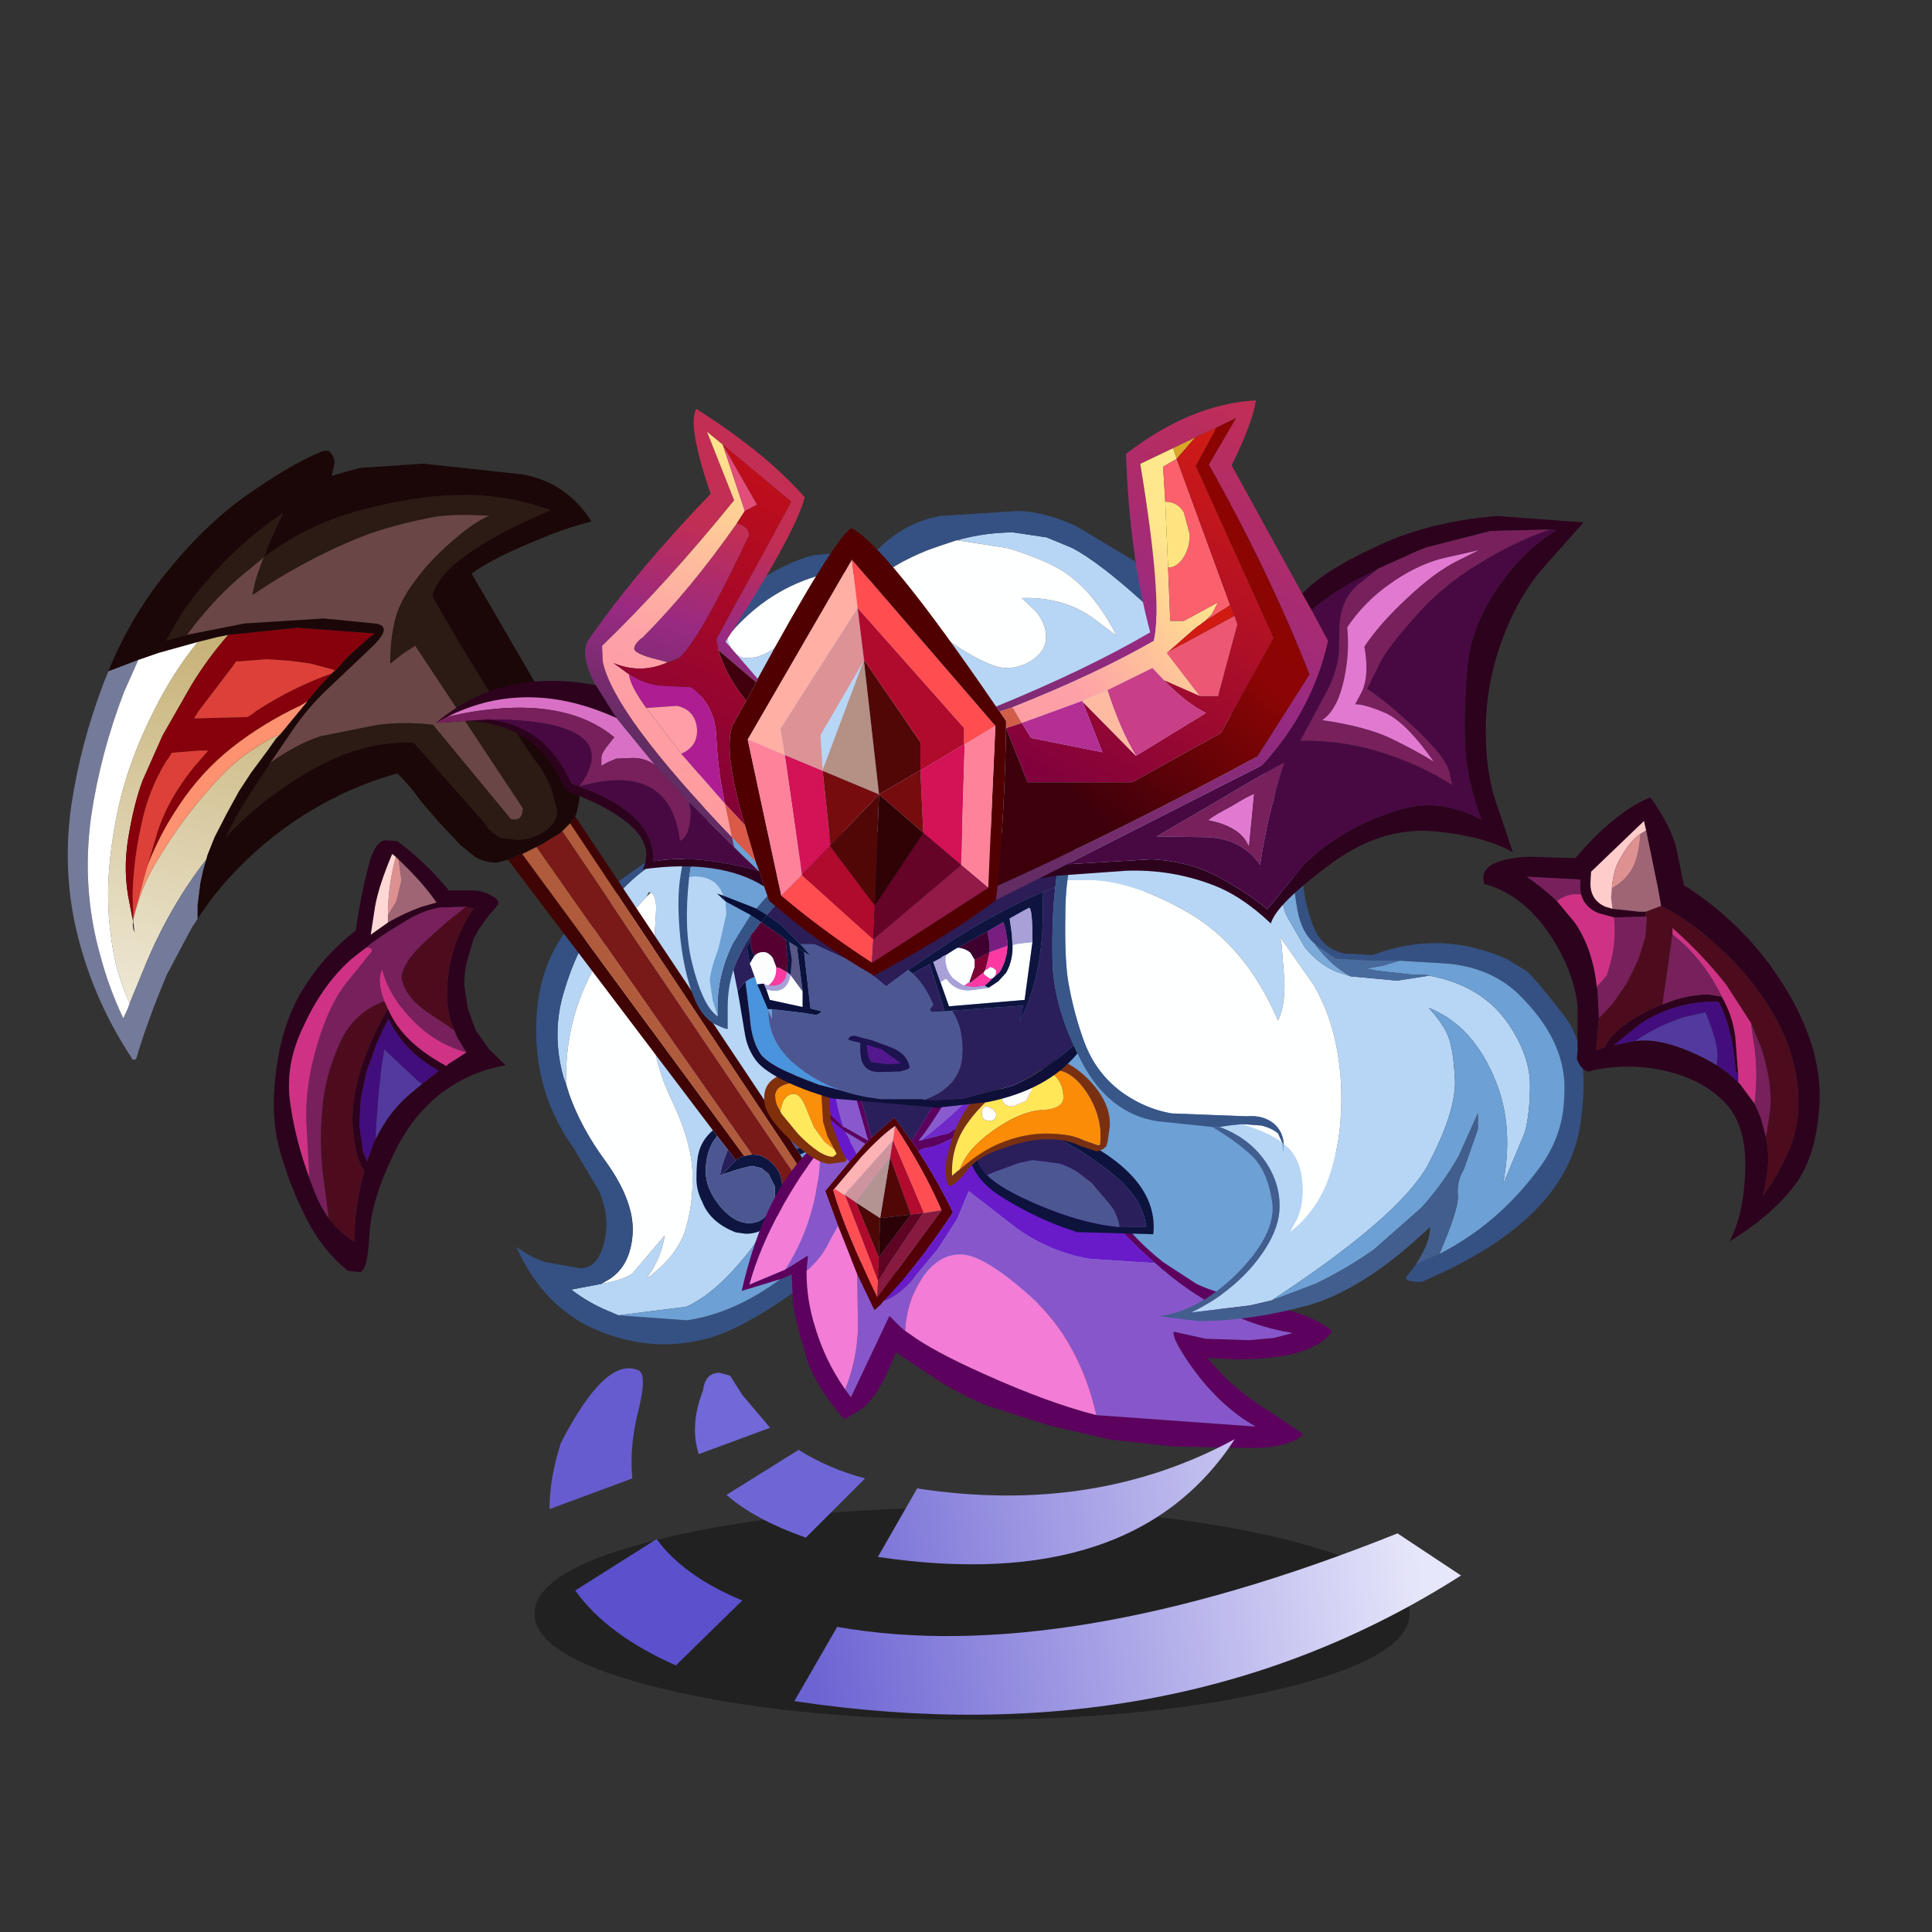 <svg xmlns:ffdec="https://www.free-decompiler.com/flash" xmlns:xlink="http://www.w3.org/1999/xlink" ffdec:objectType="frame" height="90" width="90" xmlns="http://www.w3.org/2000/svg"><rect width="100%" height="100%" fill="#333333" stroke="none"/><use ffdec:characterId="25" height="63.2" transform="translate(2.85 16.9)" width="88.2" xlink:href="#a"/><defs><g id="a" transform="translate(-2.85 -16.9)"><use ffdec:characterId="2" height="38.7" transform="matrix(.665 0 0 .665 24.05 36.9)" width="57.55" xlink:href="#b"/><use ffdec:characterId="4" height="54.85" transform="matrix(.665 0 0 .665 3.15 21)" width="54.9" xlink:href="#c"/><use ffdec:characterId="8" height="29.4" transform="matrix(.665 0 0 .665 34.55 47.9)" width="41.35" xlink:href="#d"/><use ffdec:characterId="10" height="12.55" transform="matrix(.665 0 0 .665 44.05 49.35)" width="14.6" xlink:href="#e"/><use ffdec:characterId="16" height="64.5" transform="matrix(.665 0 0 .665 20.3 18.65)" width="80.4" xlink:href="#f"/><use ffdec:characterId="18" height="30.25" transform="matrix(.665 0 0 .665 12.75 39.15)" width="16.25" xlink:href="#g"/><use ffdec:characterId="20" height="31.1" transform="matrix(.665 0 0 .665 69.1 37.15)" width="23.55" xlink:href="#h"/><use ffdec:characterId="22" height="24.6" transform="translate(24.9 70.222) scale(.402)" width="101.4" xlink:href="#i"/><use ffdec:characterId="24" height="24.25" transform="matrix(.665 0 0 .665 25.6 63.75)" width="63.85" xlink:href="#j"/></g><g id="v" fill-rule="evenodd"><path d="M9.4 7.05 9.3 7l-.2.35q-2.15 2.3-3.5 4.7-2.25 3.9-2.1 8.45l-.2-.55q-.85-3.1.05-6 .85-2.9 2.4-5.05 1.5-2.2 3.35-3.55l3.5-2.3 3.85 9.3q1.9 5 2.65 10.2.75 4.9-2.65 9.45-2.4 3.1-4.55 4.05l-4.75.6-.7-.3q-1.35-.55-2.6-1.5l2.1-.4q1.65-.3 2.2-.75l2.25-2.65q-.25 1.6-1.2 2.9V34h.05q1.85-1.4 2.5-3.05.65-1.9.6-4.15-.05-2.3-1.5-5.3T9.4 14.95l.2-3.35.2-3.4q0-1.05-.4-1.15" fill="#b7d6f6"/><path d="m9.1 7.35.3-.3q.4.1.4 1.15l-.2 3.4-.2 3.35q0 3.55 1.45 6.55t1.5 5.3q.05 2.25-.6 4.15-.65 1.65-2.5 3.05l-.05-.05q.95-1.3 1.2-2.9L8.15 33.7q-.55.45-2.2.75l.6-.35q1.45-.95 1.6-3.15.15-2.25-1.9-5.1-1.7-2.3-2.55-4.7l-.2-.65q-.15-4.55 2.1-8.45 1.35-2.4 3.5-4.7" fill="#feffff"/><path d="m3.5 20.5.2.65q.85 2.4 2.55 4.7 2.05 2.85 1.9 5.1-.15 2.2-1.6 3.15l-.6.35-2.1.4q1.25.95 2.6 1.5l.7.3 4.8.35q4.55-.65 9.1-5.05l1.7.6q-5.9 4.7-9.1 5.65-3.95 1.15-7.85-.45-3.85-1.55-5.8-5.9.95.7 1.95 1.05l2.45.45q1.25.1 1.75-1.75.45-1.85-.35-3.65L4 24.9q-2.7-3.75-2.6-8.55.05-4.85 3.25-7.95 2.3-2.3 7.8-5.65l.15.3-3.5 2.3Q7.25 6.7 5.75 8.9q-1.55 2.15-2.4 5.05-.9 2.9-.05 6l.2.55" fill="#355183"/><path d="m12.6 3.05 2.15-1.65 1.1-.65.45-.25h5.5l9.15.3q4.05 1.35 8.7 3.45 4.65 2.1 10 8.05 6.45 7.15 7.9 13.6v4.2q-2.7 4.9-7.9 6.15-5.25 1.2-10.3.2l-10.75-2.3-5.85-1.6-1.7-.6q-4.55 4.4-9.1 5.05l-4.8-.35 4.75-.6q2.15-.95 4.55-4.05 3.4-4.55 2.65-9.45-.75-5.2-2.65-10.2l-3.85-9.3" fill="#6da0d4"/></g><g id="w" fill-rule="evenodd"><path d="m14.2 21.85 1.5-2.2q1.1-1.65 2.6-3.05l2.95-2.8q1.65-1.55.25-1.7l-3.55-.35-5.55.35-4.05.8q1.7-2.3 3.65-4l1.75-1.45q-.65 1.6-.8 2.65 1.9-1.3 3.9-2.35 2.05-1.1 4.3-1.95 2.2-.75 4.7-1.2 1.5-.2 3.7-.05-.95.4-2.1 1.35-2 1.65-3.1 3.2-1.15 1.5-1.45 2.9-.3 1.3-.3 2.9l.9-.7.85-.55 7.55 11.4-.05.35q-.15.55-.8.4l-5.45-6.6q-1.85-.25-3.9 0l-4 .8q-1.65.55-3.5 1.85" fill="#6b4646"/><path d="m8.35 12.9-1.45.4.8-1.4q.8-1.4 2.7-3.5 2.05-2.25 4.7-4.05l-.9 1.95-.45 1.15q1.2-.9 2.5-1.6Q18.5 4.6 21.6 3.9q3.1-.75 5.9-.8 2.95-.05 5.7.85l.65.2q-7.75 3.3-8.3 6.05 3.5 6.2 7.3 11.65l.25.3.45.8.3.65.45 1.65q0 .8-.95 1.45-.9.55-1.9.55l-1.2-.15-.75-.6-.35-.5-4.9-5.55q-3.75-.2-7.75 2.25-3.15 1.9-5.45 4.4l.7-1.35q1-1.75 2.15-3.4l.3-.5q1.85-1.3 3.5-1.85l4-.8q2.05-.25 3.9 0l5.45 6.6q.65.15.8-.4l.05-.35-7.55-11.4-.85.55-.9.7q0-1.6.3-2.9.3-1.4 1.45-2.9 1.1-1.55 3.1-3.2 1.15-.95 2.1-1.35-2.2-.15-3.7.05-2.5.45-4.7 1.2-2.25.85-4.3 1.95-2 1.05-3.9 2.35.15-1.05.8-2.65L12 8.9q-1.95 1.7-3.65 4" fill="#2c1a14"/><path d="m14.2 21.85-.3.5q-1.15 1.65-2.15 3.4l-.7 1.35q2.3-2.5 5.45-4.4 4-2.45 7.75-2.25l4.9 5.55.35.5.75.6 1.2.15q1 0 1.9-.55.95-.65.95-1.45l-.45-1.65-.3-.65-.45-.8-.25-.3q-3.8-5.45-7.3-11.65.55-2.75 8.3-6.05l-.65-.2q-2.75-.9-5.7-.85-2.8.05-5.9.8-3.1.7-5.35 1.95-1.3.7-2.5 1.6l.45-1.15.9-1.95q-2.65 1.8-4.7 4.05-1.9 2.1-2.7 3.5l-.8 1.4 1.45-.4 4.05-.8 5.55-.35 3.55.35q1.4.15-.25 1.7l-2.95 2.8q-1.5 1.4-2.6 3.05l-1.5 2.2m-11.35-6.4q1.6-3.95 4.3-7.2 2.7-3.3 5.7-5.35Q15.6 1 17.45.2l.35-.15.15-.05h.35q.4.4.4.85l-.2.9 1.95-.55L24.9.9l6.95.75q3.1.55 4.85 3.3-1.85.45-4.15 1.45-2.8 1.15-4.25 2.2l5.15 8.85.85 1.5.6 1.45.6 1.45.3 1.35.05 1.25-.2.95-.1.2-.35.5-.55.55-.1.1-1.3.8-.4.2-1 .5-.3.1-.7.3-.8.2q-.8 0-1.5-.4l-1.05-.85L26 26l-1.25-1.45-.55-.75-.8-.9-.3-.3q-2.3.65-4.1 1.55-4.1 2-7.25 5.3Q10.25 31 9.1 32.8v-.95l.2-1.6.2-.9.2-.7.1-.35.5-1.25.85-1.65.85-1.55.85-1.3L14 21l.6-.85.3-.3.95-1.15.95-1.15v-.05l.8-.95.9-.95.15-.15.1-.05.9-1 1.45-1.3.4-.3-5.4-.4-4.85.5-.75.15-1.4.35-2.7.75-1.3.45-.15.05-2.1.8" fill="#1b0707"/><path d="m30.85 28.65.7-.3.3-.1L47.4 49.4q-.35.1-.6.3l-.55-.75-.75-.95-.3-.4-14.35-18.95m4.35-2.55.35-.5 13.3 19.95.25.4 1.95 2.95.25.4 1.6 2.4-.35.45L35.2 26.1m15.4 27.7-.5.25-.05-.05-.4-.5.25-.65.7.95" fill="#400404"/><path d="m31.85 28.25 1-.5 15.1 21.55-.55.1-15.55-21.15m2.8-1.6.55-.55 17.35 26.05-.35.45-17.55-25.95m16.3 26.9-.35.25-.7-.95.1-.6.95 1.3" fill="#b05b3b"/><path d="m32.85 27.75.4-.2 1.3-.8.1-.1L52.2 52.6l-.45.45-.8.5-.95-1.3.05-.75q0-.85-.6-1.5-.65-.7-1.45-.7h-.05l-15.1-21.55" fill="#791a18"/><path d="m9.1 13.4 1.4-.35.75-.15q-1.45 1.65-2.6 3.55l-2 3.5-1.4 3.15q-.6 1.6-1 4t.1 4.65l.2 1.05.05.2q-.1.35.1.75l-.05-.35-.05-.55q.5-2.3 1.8-4.35 1.5-2.5 3.3-4.55 1.75-2.05 3.1-2.9 1.3-.9 2.1-1.2l-.3.3-.6.85-1.15 1.55-.85 1.3-.85 1.55-.85 1.65-.5 1.25-.1.35q-2.5 3.2-4.2 7.25l-1.15 2.8q-1-2.15-1.3-4.6-.4-2.75-.05-5.75.35-3 1.1-5.4.75-2.4 1.95-4.75 1.25-2.55 3.05-4.8" fill="url(#k)"/><path d="m11.25 12.9 4.85-.5 5.4.4-.4.3-1.45 1.3-.9 1-.25-.1-1.5-.4-1.5-.2-1.6-.1-1.85.15h-.25l-.2.3-2.4 3.15-.35.55 3.75-.1.25-.15.4-.3q2.55-1.65 5.25-2.6l-.9.95-.8.95v.05l-.5.3q-2.65 1.25-4.8 2.95-2.15 1.7-3.7 4.05-1.35 2-2.2 4.2l.7-2.35q.7-2.25 2.55-4.55l1-1.15H9.2l-1.9.15-.25.4-.15.2q-1.25 2.05-1.75 4.5-.55 2.5-.6 4.9l.05 1.5-.05.15-.2-1.05q-.5-2.25-.1-4.65.4-2.4 1-4l1.4-3.15 2-3.5q1.15-1.9 2.6-3.55" fill="#86010b"/><path d="m2.85 15.45 2.1-.8-1 2.25q-1.65 4.3-2.3 8.7-.7 5.05.65 9.8.6 2.25 1.6 4.35l.3-.65.15-.4 1.15-2.8q1.7-4.05 4.2-7.25l-.2.7-.2.9-.2 1.6v.95l-.4.6-1.75 3.3Q5.6 39.9 4.8 42.6l-.1.05h-.15l-.15-.25Q2.05 38.8.9 34.7q-1.35-4.75-.65-9.8.65-4.4 2.3-8.7l.3-.75" fill="#747a99"/><path d="m4.95 14.65.15-.05 1.3-.45 2.7-.75q-1.8 2.25-3.05 4.8-1.2 2.35-1.95 4.75T3 28.35q-.35 3 .05 5.75.3 2.45 1.3 4.6l-.15.4-.3.65q-1-2.1-1.6-4.35-1.35-4.75-.65-9.8.65-4.4 2.3-8.7l1-2.25" fill="#fff"/><path d="m18.75 15.4-.1.05-.15.15q-2.7.95-5.25 2.6l-.4.3-.25.15-3.75.1.35-.55 2.4-3.15.2-.3h.25l1.85-.15 1.6.1 1.5.2 1.5.4.25.1M4.6 32.65l-.05-1.5q.05-2.4.6-4.9.5-2.45 1.75-4.5l.15-.2.25-.4L9.2 21h.65l-1 1.15Q7 24.45 6.3 26.7l-.7 2.35-.2.7-.55 2.05-.25.85" fill="#dd4038"/><path d="m16.8 17.55-.95 1.15-.95 1.15q-.8.3-2.1 1.2-1.35.85-3.1 2.9Q7.9 26 6.4 28.5q-1.3 2.05-1.8 4.35v-.2l.25-.85.55-2.05.2-.7q.85-2.2 2.2-4.2 1.55-2.35 3.7-4.05 2.15-1.7 4.8-2.95l.5-.3" fill="#fe916f"/><path d="m48.85 45.55 1.1-.55 3.15-.5h.15l.25.6q-2.75-.1-4.4.85l-.25-.4m5.85 2.25.2.55q-1.9.15-3.6.95l-.25-.4 3.65-1.1m-5.05 5.7-.2.35q-.7 1-1.95 1l-.7-.1q-1.8-.7-2.35-2.15l-.1-.2q-.3-.7-.3-1.4 0-1.25.15-1.8.2-.9 1-1.6l.3.4q-.8.95-.8 2.5 0 1.15.95 2.35 1 1.25 2.1 1.25.9 0 1.4-.8l.15-.25.25-.7v-.8l-.45-.9-.5-.4-.6-.15h-.1l-.65.15-.65.2-.75.25.95-1q.25-.2.6-.3l.55-.1H48q.8 0 1.45.7.6.65.6 1.5l-.05.75-.1.6-.25.65" fill="#0e1640"/><path d="m53.5 45.1.85 1.85.35.85-3.65 1.1-1.95-2.95q1.65-.95 4.4-.85m-7.65 5.6.75-.25.65-.2.65-.15h.1l.6.15.5.4.45.9v.8l-.25.7-.15.25q-.5.8-1.4.8-1.1 0-2.1-1.25-.95-1.2-.95-2.35 0-1.55.8-2.5l.75.95-.4 1.1-.15.7.15-.05" fill="#4c5792"/><path d="m45.85 50.7-.15.05.15-.7.4-1.1.55.75-.95 1" fill="#281e5b"/></g><g id="d"><use ffdec:characterId="6" height="29.4" width="41.35" xlink:href="#l"/><use ffdec:characterId="7" height="6.5" transform="translate(1.6 3)" width="5.75" xlink:href="#m"/></g><g id="x" fill-rule="evenodd"><path d="M7.4 1.2h.1L8.85.7q2.25-.7 4-.7l3 .4.45.25-4.4 7.25-1.2-1.65-1.6 1.4L7.4 1.4v-.2" fill="#2b1f5b"/><path d="M16.3.65q.25.1.5.35-3.9 6.5-4.4 6.85h.15l1.95-.5 5.35-3.4.35.55 2.65 3.9L26 12.7q1.5 2.1 3.55 3.7l2.3 1.5q1.3.65 4.25 1.3t4.05 1.25q1.1.55 1.2.8-1.4 1.95-6.7 1.95l-2.05-.1 1.45 1.55q1.5 1.35 3.55 2.6l1.75 1.2q-1.05 1-3.95.95l-5.15-.1-4.5-.5-4.3-1-4.2-1.35q-2.25-.9-4.2-2.25l-2.25-1.5q-1.2 3.15-2.45 4l-1.15.7-.15-.15q-1.95-2.3-2.5-4.15-.8-2.6-.95-3.75l-.1-2.1-.7.3-2.8.85q1.6-7.05 5.15-10.25-.2-.8-.45-5.55l.25-.2.3 2.7L7.1 6.9l.15.05 1.6.9-1.55-5.4-.25-1.1h.05l.3-.15v.2l1.7 6.25-.2.25-.25.2-1.4-.85L5.3 5.7l.3 2.7-.1.1Q4 10.4 2.8 12.6 1.25 15.4.55 17.95l2.5-1.05 1.6-1-.1 1.1v.2q0 1.85.6 3.75.7 2.35 2.1 4.35l.4.55 2.7-5.7.75.75.35.3.3.2q1.6 1.2 5.3 2.85 4.45 2 7.8 2.85l11.15.8q-2.4-1.35-4.35-4-1.4-1.95-1.4-2.55v-.1l2.25.5 3 .1 1.75-.15 1.35-.35q-5.05-.8-9.65-4.9-4.8-4.15-9.1-11.7-5 3.1-6.45 3.55-.95.15-1 .35l-.5-.75L16.3.65" fill="#5d015f"/><path d="m6.4 1.65.05-.05q.25-.15.6-.25l.25 1.1 1.55 5.4-1.6-.9-.15-.05q-.45-1.35-.6-2.8l-.1-2.45" fill="#8958cd"/><path d="m9.1 7.65 1.6-1.4 1.2 1.65.5.75q1.4 2.15 2.4 4.25-2.5 3.8-4.85 6.2l-.2.25-.45.4-1.2-2.5-.2-.5-1.15-2.9-.9-2.45 1.7-2.05.15-.15.35-.4.6-.7.25-.2.2-.25m1.65-.8q-.9.6-2.35 2.15l-1.9 2.25-.1.05q.75 2.65 3.1 7.55l4.5-6.1q-1.2-2.8-3.25-5.9" fill="#530107"/><path d="m7.25 7.25.8 1.55-.35.4-.15.15Q6 7.85 5.6 8.4l-.3-2.7 1.95 1.55" fill="#6718cb"/><path d="m8.05 8.8-.8-1.55 1.4.85-.6.7" fill="#8a59cd"/><path d="m10.6 7.85-.2 1.2L8 12.2l-.75-.5-.05-.05 3.4-3.8" fill="#ce949d"/><path d="m10.4 9.05.2-1.2 2.15 5.05-.05.05-.85.1-1.45-4" fill="#b30b2d"/><path d="m10.6 7.85-3.4 3.8v.05l-.7-.45L8.4 9q1.45-1.55 2.35-2.15l-.15 1" fill="#ffb2b4"/><path d="M12.75 12.9 10.6 7.85l.15-1q2.05 3.1 3.25 5.9l-1.25.2v-.05" fill="#ff4e51"/><path d="m18.4 2.4 1.45 1.55-5.35 3.4-1.95.5Q15.05 6 18.4 2.4" fill="#7028c9"/><path d="m16.8 1 1.6 1.4Q15.05 6 12.55 7.85h-.15q.5-.35 4.4-6.85" fill="#8a5acf"/><path d="M12.4 8.65q.05-.2 1-.35 1.45-.45 6.45-3.55 4.3 7.55 9.1 11.7l-4.6-.3q-2.8-.5-5.1-2.15l-3.35-2.6-.8 1.95-1.35 2.1-1.95 2.35q-.95 1-1.85 1.3 2.35-2.4 4.85-6.2-1-2.1-2.4-4.25" fill="#691ac9"/><path d="M4.95 2.4q.45-.35 1.45-.75l.1 2.45q.15 1.45.6 2.8L5.25 5.1l-.3-2.7" fill="#6618cd"/><path d="M5.6 8.4q.4-.55 1.95.95l-1.7 2.05.9 2.45-.5.9q-.6 1.3-1.7 2.25l.1-1.1-1.6 1q1.25-1.95 1.85-4.15.6-2.1.6-4.25l.1-.1m23.35 8.05q4.6 4.1 9.65 4.9l-1.35.35-1.75.15-3-.1-2.25-.5v.1q0 .6 1.4 2.55 1.95 2.65 4.35 4l-11.15-.8q-1.2-5.2-4.55-8.25-3.4-3.05-5-3-1.6 0-2.75 1.8-1 1.55-1.1 3.55l-.35-.3-.75-.75-2.7 5.7-.4-.55q.8-1.95.9-4.2l-.05-3.85 1.2 2.5.45-.4.2-.25q.9-.3 1.85-1.3l1.95-2.35 1.35-2.1.8-1.95 3.35 2.6q2.3 1.65 5.1 2.15l4.6.3" fill="#8856cb"/><path d="m6.5 11.25.7.45h.05l2.3 5.95-.05 1.2q-2.35-4.9-3.1-7.55l.1-.05" fill="#ff4f53"/><path d="M24.85 27.1q-3.35-.85-7.8-2.85-3.7-1.65-5.3-2.85l-.3-.2q.1-2 1.1-3.55 1.15-1.8 2.75-1.8 1.6-.05 5 3 3.35 3.05 4.55 8.25m-17.6-1.8q-1.4-2-2.1-4.35-.6-1.9-.6-3.75V17q1.1-.95 1.7-2.25l.5-.9 1.15 2.9.2.5.05 3.85q-.1 2.25-.9 4.2m-4.2-8.4-2.5 1.05q.7-2.55 2.25-5.35Q4 10.4 5.5 8.5q0 2.15-.6 4.25-.6 2.2-1.85 4.15" fill="#f37cd7"/><path d="M12.7 12.95h.05l1.25-.2-4.5 6.1.05-1.2 3.15-4.7" fill="#881a3f"/><path d="m10.4 9.05 1.45 4-2.15.25.7-4.25" fill="#520707"/><path d="m11.85 13.05.85-.1-3.15 4.7.05-1.6 2.25-3" fill="#5f0423"/><path d="m9.6 16.05.1-2.75 2.15-.25-2.25 3" fill="#2c0206"/><path d="M9.6 16.05 8 12.2l1.7 1.1-.1 2.75" fill="#4d0705"/><path d="m7.25 11.7.75.5 1.6 3.85-.05 1.6-2.3-5.95" fill="#af092b"/><path d="m8 12.2 2.4-3.15-.7 4.25L8 12.2" fill="#b49393"/></g><g id="m" fill-rule="evenodd"><path d="m7.35 9.2-.1.15-1.1.15Q5.2 9.45 3.5 7.9 1.75 6.3 1.6 5.2q-.15-1.15.7-1.7.75-.5 1.8-.5h.5l.7.15.6.35.2.5v.05l.15 2.5.75 2 .35.65m-.85-.7L6 7.55l-.3-1-.15-2.5V4l-.05-.05-.85-.15H4.2q-1.85 0-1.85 1 0 .45.35 1l.1.2 1.15 1.4Q5.5 9 6.4 9l.25-.2-.15-.3" fill="#80300b" transform="translate(-1.6 -3)"/><path d="M2.7 5.8q-.35-.55-.35-1 0-1 1.85-1h.45l.85.15.05.05v.05l.15 2.5.3 1 .5.95-.7-.55-.75-1.05-.5-1.2q-.4-1.1-.9-1.1t-.75.55l-.2.65" fill="#fa8f09" transform="translate(-1.6 -3)"/><path d="m2.7 5.8.2-.65q.25-.55.75-.55t.9 1.1l.5 1.2.75 1.05.7.55.15.3-.25.2q-.9 0-2.45-1.6L2.8 6l-.1-.2" fill="#ffe85c" transform="translate(-1.6 -3)"/></g><g id="y" fill-rule="evenodd"><path d="M1.6 6.5q0-.4.15-.85l.5-.9q.6-1 1.65-1 .95-.15 5.55 1.85 5.5 2.8 5.1 6.65L9.2 12.1q-2.8-.9-5.25-2.45Q2.4 8.7 1.85 7.4l-.25-.9m1.3 1.6q.7.7 2.2 1.45 3.9 1.9 7.1 2.2h1.85q-.2-2.1-2.7-4Q8.8 5.8 7.15 5.3q-2.5-.95-3.45-.8l-.35.05Q1.2 6.35 2.9 8.1" fill="#0d133d"/><path d="m2.9 8.1.6-.25 1.65-.6.95-.2L8 7.3q.6.2 1.2.55l1.05.8 1.2 1.45q.65.8.75 1.65-3.2-.3-7.1-2.2Q3.6 8.8 2.9 8.1" fill="#4c5792"/><path d="M12.2 11.75q-.1-.85-.75-1.65l-1.2-1.45-1.05-.8Q8.6 7.5 8 7.3l-1.9-.25-.95.2-1.65.6-.6.25q-1.7-1.75.45-3.55l.35-.05q.95-.15 3.45.8 1.65.5 4.2 2.45 2.5 1.9 2.7 4H12.2" fill="#2a1f5a"/><path d="M4.1 1.8 2.95 2.85Q1.35 4.4.85 5.7.4 6.85.45 8.15l.35-.3.2-.15q1.45-1.25 2.75-1.8 1.8-.75 3.5-.7 1.65.05 2.4.45l1 .35h.15l.05-.4q.05-1.7-.95-3.25Q9 1 8 .8L6.9.7 6.65.65l-.7.2-.1.05h-.1l-.95.4-.35.25-.35.25M.45 5.6q.4-1.4 1.45-2.75Q3 1.45 4.4.8 5.8.1 7.2 0q1.35-.1 2.9 1.5 1.5 1.6 1.4 3.2l-.15 1.05-.1.35-.25.2-.25.1-.15.05-1.2-.4q-.9-.45-2.15-.45-1.3-.05-3.15.6-1.9.6-2.6 1.6-.75.95-1.15 1.05H.2l-.05-.1Q0 8.35 0 7.65 0 7 .45 5.6" fill="#793012"/><path d="m1 7.7-.2.15-.35.3Q.4 6.85.85 5.7q.5-1.3 2.1-2.85L4.1 1.8l-.2.65q0 .85.8.85l.95-.4.45-.9-.45-.5-.7-.2H4.8l.95-.4h.1l.1-.05L6.9.7q.4.1.8.5.5.5.55 1.4.05.85-1.5.95-1.55.1-3.5 1.5Q1.5 6.3 1 7.7m1.55-3.95v.1q0 .45.55.45.45 0 .45-.5l-.2-.3-.4-.2q-.45 0-.4.45" fill="#ffe758"/><path d="M4.8 1.3h.15l.7.2.45.5-.45.9-.95.4q-.8 0-.8-.85l.2-.65.35-.25.35-.25M2.55 3.75q-.05-.45.4-.45l.4.2.2.3q0 .5-.45.5-.55 0-.55-.45v-.1" fill="#fff"/><path d="M1 7.7q.5-1.4 2.25-2.65 1.95-1.4 3.5-1.5 1.55-.1 1.5-.95-.05-.9-.55-1.4-.4-.4-.8-.5L8 .8Q9 1 9.9 2.35q1 1.55.95 3.25l-.05.4h-.15l-1-.35q-.75-.4-2.4-.45-1.7-.05-3.5.7-1.3.55-2.75 1.8" fill="#fa8c07"/></g><g id="z" fill-rule="evenodd"><path d="M20.4 16.6q.1.5.35.85.4.6 1.05.6 1.9 0 3.7-2.6 1.3-1.85 1.6-3.25l.15-.05.8-.2 1.55.25.6.2.6.5 3.65 2.9q4 2.95 5.5 2.95 1.05 0 1.9-.6.9-.65.9-1.55 0-.95-.7-1.8l-1-.95q3.1-.1 5.25 1.6l1.4 1.05q-1.85-3.65-4.5-4.95-1.6-.75-3.15-1.2L36.5 9.8q2-.55 3.95-.55l2.35.35 1.8.75q1.8.95 4.75 3.6 4.45 3.95 9.4 13.35.15 7.25.85 8.8l1.3 2.25q1.1 1.3 2.4 1.75l.8.25 3.25.3 2.25-.35q3.8.7 5.65 3.55 1.4 2.15 1.4 4.1 0 1.95-.35 3.3l-1.55 3.7q.8-4.05-.5-7.25-1.55-3.9-4.7-5.15 1 1.1 1.35 1.95.4.95.5 3.25 0 2.25-1.95 5.9-2.05 3.6-10.9 9.4l-1.5.35-4.15.5q2.6-1.25 4.35-3.3 1.75-2.1 1.85-3.9.1-1.8-1-3.4-1.15-1.65-3.2-2.4l.65-.1.9-.1q1.9.6 2.85 1.3l.05.8.05-.7.4.35q.8.9.9 2.4.1 1.5-.4 2.55l-.5.9q1.9-1.45 2.75-3.8.75-2.2.85-4.45.15-2.4-.3-4.75-.45-2.35-1.6-4.35l-2.35-3.35.1.55.2 2.55q.05 1.7-.45 2.75-2.25-5.25-6.35-7.6-4.1-2.35-7.25-2.25h-1.15q.15-1.3.45-2.25l.3-1h-.9l-14.95-.15H28q-8.55-.05-8.8.15-2.15-9.3.85-13.3l.35-.45m-2.65 16.8.35-.05q1.6 0 2.05 1.35l-.45-.15.6.55.05.9-.55 2.4q-.6 1.6-.6 2.3l.2 1.35.35 1.1q-1.05-.7-1.8-3.75-.6-2.35-.2-6" fill="#b7d6f6"/><path d="M27.1 12.2q-3.75 1-6.4 4.05l-.3.35-.35.45q-3 4-.85 13.3l-1.05.65v-.05l-.25-.7q-1.5-4.45-.8-9 .8-5.25 5.1-8.3 2.15-1.55 4.25-2.1l4.5-.4q1.95-1.9 4.2-2.3l.15-.05 5.5-.35q1.85.05 4.05 1.05l4 2.4q4.55 3.35 11.75 17.35l.35 1.6-.2 3.15q0 1.55.65 3.35.6 1.75 2.25 2.1l2 .1q4.75-1.8 9.4.3l1.4.85q.95.95 2.7 3.25 1.7 2.3 1.1 6.9-.65 6.9-10.4 11.25l-.75.35h-.35q-.8-.05-.8-.3l.7-.9 1.65-.75q4-2.05 6.8-5.75 1.9-2.4 1.95-5.3.3-3.8-3.3-7.25-1.95-1.8-4.95-2.05l-2.55-.15-.75-.05h-1.85l-2.6-.15-1.45-1-.1-.1q-.95-.85-1.2-2.65-.3-1.8-.2-2.8.15-2.7-.75-4.25l-.4-.55-.2-.45q-4.95-9.4-9.4-13.35-2.95-2.65-4.75-3.6l-1.8-.75-2.35-.35q-1.95 0-3.95.55l-1.2.4-.85.3q-2.6 1.05-3.75 2.25l-.5-.35-.6-.2-1.55-.25-.8.2-.15.05" fill="#355183"/><path d="m20.4 16.6.3-.35q2.65-3.05 6.4-4.05-.3 1.4-1.6 3.25-1.8 2.6-3.7 2.6-.65 0-1.05-.6-.25-.35-.35-.85m10.3-3.85q1.15-1.2 3.75-2.25l.85-.3 1.2-.4 3.55.55q1.55.45 3.15 1.2 2.65 1.3 4.5 4.95l-1.4-1.05q-2.15-1.7-5.25-1.6l1 .95q.7.85.7 1.8 0 .9-.9 1.55-.85.6-1.9.6-1.5 0-5.5-2.95l-3.65-2.9-.1-.15m-7.55 28.5q1.4.45 1.7-1l.85 1.15v1.1l-2.3-.5-.25-.75m15.55-.1.1-.05.6-.4.55-.6q.4-.7.45-1.6v-.35l.45-.1.95-.1-.55 4.05-5.3.45-.6-1.7.4-.25.25.3q.65.65 1.65.5l1.05-.15m5.55-7.55h1.15q3.15-.1 7.25 2.25t6.35 7.6q.5-1.05.45-2.75l-.2-2.55-.1-.55 2.35 3.35q1.15 2 1.6 4.35.45 2.35.3 4.75-.1 2.25-.85 4.45-.85 2.35-2.75 3.8l.5-.9q.5-1.05.4-2.55-.1-1.5-.9-2.4l-.4-.35q-.05-.85-.65-1.4-.75-.65-1.95-.55h-.05l-5.2-.2q-1.75-.3-3.3-1.35-1.95-1.35-2.8-3.6-.75-2-1.15-4.3-.25-1.55-.2-4.6 0-1.4.15-2.5M59.3 52q-.95-.7-2.85-1.3l1.4.1q.75.2 1.15.55l.3.65" fill="#feffff"/><path d="m17.9 30.25.25.7V31q-.25.15-.05.25l-.35 2.15q-.4 3.65.2 6 .75 3.05 1.8 3.75-.15-2.65 1.05-5.1l1.25-2 .75.5-.75.95-.1.2q-.7 1.05-1.1 2.2-.4 1.25-.4 2.6v1.45q.15.25-.9-.25-1.05-.55-1.65-2.35-.6-1.8-.8-4-.2-2.25 0-3.75t.8-3.35m4.55 5.35q1.45-1.8 5.55-5.4h1.15q-4.25 3.9-5.95 5.85l-.75-.45" fill="#365385"/><path d="m67.5 39.25.75.05 2.55.15q3 .25 4.95 2.05 3.6 3.45 3.3 7.25-.05 2.9-1.95 5.3-2.8 3.7-6.8 5.75 1.35-3.15 1.3-4.05-.1-1.05.4-1.85l1-2.85v-1.1l-1.35 3q-1.1 1.95-2.6 3.6L65.7 59.5q-2 1.4-4.1 2.4l-3.05 1.15q8.85-5.8 10.9-9.4 1.95-3.65 1.95-5.9-.1-2.3-.5-3.25-.35-.85-1.35-1.95 3.15 1.25 4.7 5.15 1.3 3.2.5 7.25l1.55-3.7q.35-1.35.35-3.3 0-1.95-1.4-4.1Q73.4 41 69.6 40.3l-.25-.05h-.8l-2.65-.3-.7-.15 1.15-.2 1.15-.35M18.15 31l1.05-.65q.25-.2 8.8-.15-4.1 3.6-5.55 5.4l-2.3-.9q-.45-1.35-2.05-1.35l-.35.05.35-2.15.05-.25m2.15 4.1 1.75.95-1.25 2q-1.2 2.45-1.05 5.1l-.35-1.1-.2-1.35q0-.7.6-2.3l.55-2.4-.05-.9" fill="#6da0d4"/><path d="m20.15 34.7 2.3.9.75.45-.4.5-.75-.5-1.75-.95-.15-.4" fill="#080e36"/><path d="m20.3 35.1-.6-.55.45.15.15.4m2.5 1.45.4-.5 1 .7 1.35 1.35.75.85-.5-.3-.5-.35-.05-.05-.5-.3-.25-.2-.7-.5-1-.7" fill="#08143c"/><path d="m22.05 37.5.75-.95 1 .7.7.5.15 1.45-.05.85-.55-.3h-.2v-.05l-.25-.65q-.3-.4-.65-.4-.4 0-.65.3l-.25-.75v-.7" fill="#560031"/><path d="M20.85 39.9q.4-1.15 1.1-2.2l.1-.2v.35l-.25.45.2 1.15.1.25.05.15.2.55q-.35.1-.65.35-.35.25-.55.65l-.3-1.5m23.85 5.3q-2.5 2.1-4.4 2.85l-3.35.85-2 .15-.7-.05q2.3-.85 2.6-2.75.25-2-.7-3.5l5-.35-.25 1.1q1.85-3.5 1.6-9.05l.9-.35q-.25 2.05-.2 5.1.05 2.85 1.5 6" fill="#2a1f5a"/><path d="m25.3 38.3.5.35.45 3.95.8.2-.25.2-.2.05-.9-.15-2.15-.25h-.3l-.5-1.2-.25-.55.5-.05v.05l.15.35.25.75 2.3.5v-1.1l-.4-3.1M22 39.45l-.2-1.15.25-.45v.35l.25.75-.3.5" fill="#0b113a"/><path d="m22 39.45.3-.5q.25-.3.65-.3.35 0 .65.4l.25.65v.2q0 .65-.55 1.1l-.3-.1v-.05l-.5.05-.15-.5-.2-.55-.05-.15-.1-.25" fill="#fdfdfd"/><path d="m22.35 40.4.15.5.25.55.5 1.2.05.1q0 2.55 2.5 4.25 2.05 1.4 4.35 1.8l-3.3-.85q-3.6-1.3-4.15-2.25-.6-.95-.7-2.55l-.3-2.4q.3-.25.65-.35" fill="#4994dd"/><path d="m21.7 40.75.3 2.4q.1 1.6.7 2.55.55.95 4.15 2.25l3.3.85 1 .15h2.95l.15.05.7.05 2-.15 3.35-.85q1.9-.75 4.4-2.85l.25.55q-2.1 2.55-6.25 3.4l-3.55.4-7.4-.65q-2.1-.6-3.55-1.35-1.45-.75-1.9-1.5-.5-.75-.65-1.7l-.4-2.4-.1-.55q.2-.4.55-.65" fill="#0e1039"/><path d="m25.55 38.1-1.35-1.35-1-.7q1.7-1.95 5.95-5.85l14.95.15q-.5 1.85-.65 3.3l-.05.45-.9.35q-3.7 1.6-7.25 4L33.1 39.9l-1.55 1.15q-1.4-1.2-2.65-1.85l-2.4-1.1h-.95" fill="#2c1d56"/><path d="m25.8 38.65.5.3-.75-.85h.95l2.4 1.1q1.25.65 2.65 1.85l1.55-1.15.3.25q.9.85 1.45 2.2l-.25.3.1.2.95-.05.5-.05q.95 1.5.7 3.5-.3 1.9-2.6 2.75l-.15-.05h-2.95l-1-.15q-2.3-.4-4.35-1.8-2.5-1.7-2.5-4.25l.25.6v-.7l2.15.25.9.15.2-.05.25-.2-.8-.2-.45-3.95m7.25 8.2.15-.1-.1-.35q-.3-.75-1.3-1.1l-1.2-.45-1.25-.35q-.45 0-.45.3l.35.1.5.1q-.05 1.1.2 1.5.3.55 1.15.55l1.45-.05.5-.15" fill="#4c5792"/><path d="m24.75 37.95.5.3.05.05.4 3.1-.85-1.15.1-1.05-.2-1.25" fill="#585786"/><path d="m24.5 37.75.25.2.2 1.25-.1 1.05-.25-.2.05-.85-.15-1.45m8.6 2.15 2.15-1.45q3.55-2.4 7.25-4 .25 5.55-1.6 9.05l.25-1.1-5 .35-.5.05-1.05-3.3-1.2.65-.3-.25m3.5-1.55h-.1l-.2.15-.55.35q-.2.05-.35.2l-.55.3.5 1.4.6 1.7 5.3-.45.55-4.05v-.1q0-2.35-.25-2.3-.75.4-1.35.75l.15 1.05.05.8v.35q-.05.9-.45 1.6l-.55.6-.6.4-.1.05-.25-.15 1.05-.95q.5-.8.55-1.85v-.3l-.15-.9-.15-.45-1.1.65q-1.1.6-2.05 1.15" fill="#0e143e"/><path d="m23 40.9.3.1h.3q.65 0 .9-.55l.1-.4.25.2q-.3 1.45-1.7 1L23 40.9m15.45.1.25.15-1.05.15q-1 .15-1.65-.5l-.25-.3-.4.25-.5-1.4.55-.3q.15-.15.35-.2l-.05.25q0 .8.55 1.4l.5.35.25.15.7.1.75-.1m1.95-2.85-.05-.8-.15-1.05q.6-.35 1.35-.75.25-.05.25 2.3v.1l-.95.1-.45.1" fill="#a9a0d7"/><path d="M23.3 41q.55-.45.55-1.1v-.15h.2l.55.3-.1.4q-.25.55-.9.55h-.3" fill="#fe39a1"/><path d="M36.6 38.35q.95-.55 2.05-1.15l.15.9v.55l-1.05.55-.3-.5q-.35-.3-.85-.35" fill="#3e002f"/><path d="m35.75 38.85.55-.35.3-.15q.5.05.85.35l.3.5v.5l-.35 1-.1.1-.2.15-.1.05-.25-.15-.5-.35q-.55-.6-.55-1.4l.05-.25" fill="#fdfefe"/><path d="m33.4 40.15 1.2-.65 1.05 3.3-.95.05-.1-.2.25-.3q-.55-1.35-1.45-2.2" fill="#2b1f5b"/><path d="m37.75 39.2 1.05-.55-.3 1.25-.1.15-.95.75-.05-.1.35-1v-.5" fill="#7d0033"/><path d="M40.05 38.2q-.05 1.05-.55 1.85l-1.05.95-.75.1-.7-.1.1-.05.2-.15h.15l.95-.75v.15l.4.3q.45 0 .45-.55l-.15-.15-.25-.1-.15.1-.05.05-.15.05.3-1.25 1.25-.45" fill="#ff39a4"/><path d="m33.05 46.85-.5.15-1.45.05q-.85 0-1.15-.55-.25-.4-.2-1.5l-.5-.1-.35-.1q0-.3.45-.3l1.25.35 1.2.45q1 .35 1.3 1.1l.1.35h-.05l-.1.1m-1.45-.35 1-.05-1.4-1-1-.3q.05.95.3 1.2l1.1.15" fill="#1d1350"/><path d="m31.6 46.5-1.1-.15q-.25-.25-.3-1.2l1 .3 1.4 1-1 .05" fill="#53188d"/><path d="m44.95 45.75-.25-.55q-1.45-3.15-1.5-6-.05-3.05.2-5.1l.05-.45q.15-1.45.65-3.3h.9l-.3 1q-.3.95-.45 2.25-.15 1.1-.15 2.5-.05 3.05.2 4.6.4 2.3 1.15 4.3.85 2.25 2.8 3.6 1.55 1.05 3.3 1.35l5.2.2h.05q1.2-.1 1.95.55.6.55.65 1.4l-.1-.1-.3-.65q-.4-.35-1.15-.55l-1.4-.1-.9.1-.65.1h-.5l-3.85-.4q-3.45-.55-5.35-4.25l-.25-.5" fill="#385688"/><path d="m38.65 37.2 1.1-.65.15.45.15.9v.3l-1.25.45v-.55l-.15-.9" fill="#7a1d81"/><path d="m38.4 40.05.1-.15.15-.05.05-.05.15-.1.25.1.15.15q0 .55-.45.55l-.4-.3v-.15" fill="#fff"/><path d="m58.75 27.3.2.45.4.55q.9 1.55.75 4.25-.1 1 .2 2.8.25 1.8 1.2 2.65l.1.1q1.1 1.5 2.5 2.25l-.8-.25q-1.3-.45-2.4-1.75l-1.3-2.25q-.7-1.55-.85-8.8" fill="#7baada"/><path d="m61.6 38.1 1.45 1 2.6.15h1.85l-1.15.35-1.15.2.7.15 2.65.3h.8l.25.05-2.25.35-3.25-.3q-1.4-.75-2.5-2.25" fill="#486b9e"/><path d="m70.3 59.8-1.65.75q1.05-1.65 1-2.65-4.55 4.35-8.55 5.5-4.05 1.1-7.65 1.1l-2.8-.35q2.7-.3 5.4-2.9 2.8-2.8 2.55-5-.3-2.25-1.45-3.35-1.15-1.05-2.75-2h.5q2.05.75 3.2 2.4 1.1 1.6 1 3.4-.1 1.8-1.85 3.9-1.75 2.05-4.35 3.3l4.15-.5 1.5-.35 3.05-1.15q2.1-1 4.1-2.4l3.35-2.95q1.5-1.65 2.6-3.6l1.35-3v1.1l-1 2.85q-.5.8-.4 1.85.05.9-1.3 4.05" fill="#425e8e"/><path d="M20.1 3.1 19 2.2 20.9 7q-4.7 5.8-9.25 10.2l.05 1.1q.75 3.65 9.05 12.3l.15.7-3.15-3.15-2.4-2.6-2.7-3.3-1.45-2.3q-1.2-2.25-.45-3.25 3.35-4.8 8.5-10.15-1.65-4.85-1-5.95 4.9 3.1 7.6 6.2-.75 2.7-5.55 10.1l2.25 2.6-.1.25-2.65-2.25-.15-.75L24.9 7.1l-4.8-4m-3.85 15.25-1.15-.3q-1.2-.35-1.2-.65 0-.3.45-.7l.1-.05q3.4-3.4 6.65-8.05.85.25.85.85-3.45 7.3-4.9 8.6l-.55.2-.15.05-.1.05" fill="url(#n)"/><path d="M20.75 30.6q-8.3-8.65-9.05-12.3l-.05-1.1Q16.2 12.8 20.9 7L19 2.2l1.1.9 1.55 4.65-.55.85q-3.25 4.65-6.65 8.05l-.1.05q-.45.4-.45.7 0 .3 1.2.65l1.15.3q-1.9.85-3.8.05l1.1.8q.05.75 1.2 2.35l2.45 3.2 3.05 3.5.5 2.35" fill="url(#o)"/><path d="m20.1 3.1 4.8 4-5.25 9.65.15.75q.5 1.6 1.5 2.95l.45.6-.95 1.7q-.7 1.75.85 7l-1.4-1.5-.05-.25q-.45-2.2-.55-4.45-.1-2.15-1.65-3.35l-.2-.1-2-.1q-1.15-.1-2.25-.8l-1.1-.8q1.9.8 3.8-.05l.2-.05.6-.25q1.45-1.3 4.9-8.6 0-.6-.85-.85l.55-.85.85-.45-2.4-4.2" fill="url(#p)"/><path d="M21.65 7.75 20.1 3.1l2.4 4.2-.85.45" fill="#e24d7a"/><path d="m29.15 11.15.4 3.4-5.4 8.45.3 1.85-2.6-1.1 7.3-12.6" fill="#ffafa4"/><path d="m29.55 14.55-.4-3.4L39.2 22.8l-2.15 1.3H37v-1.15l-7.45-8.4M24.2 34.7l1.45-1.45 5 4.5-.1 1.65q-3.6-2.35-6.35-4.7" fill="#ff4d50"/><path d="m20.25 28.25-3.05-3.5q1.15-.5 1.1-1.7-.1-1.35-1.4-1.65l-2.15.15q-1.15-1.6-1.2-2.35 1.1.7 2.25.8l2 .1.2.1q1.55 1.2 1.65 3.35.1 2.25.55 4.45l.05.25" fill="#af1d92"/><path d="m17.2 24.75-2.45-3.2 2.15-.15q1.3.3 1.4 1.65.05 1.2-1.1 1.7" fill="#ff9ea7"/><path d="m11.2 19.95 1.45 2.3q-6.3-2.85-11.8-.1L0 22.6q4.65-3.9 11.2-2.65m-7.55 2.4q4 .4 5.85 4.5l.55.2q5.3 1.9 5.2 5.25 2.85-.55 7.35.65h.05l.35 1.1q-3.1-1.95-8.5-1.2 1.45-2.95-5.45-5.55Q6.8 21.65 0 22.6l3.65-.25m57.7-7.65-.65-1.15q1.4-1.55 5.05-3.25 3.7-1.8 8.6-2.2l6.05.45-3.1 3.5q-1.75 2.2-2.75 5.15-1 2.9-1 5.9 0 3 .75 5.15l1.15 3.4q-1.95-1.1-5.35-1.45-3.95-.4-7.65 2.45-3.6 2.7-3.95 4-2.1-2-4.2-2.75-2.8-1.05-5.9-.95l-4.9.35-1.25.2 1.95-1 5.95-.35q2.75.15 4.8 1.3 2 1.1 3.3 2.2l2.5-3.05q1.2-1.2 2.6-2.05 1.35-.9 3.45-1.65 2.05-.75 3.8-.45 1.6.3 2.65.95-1.05-2.9-1.15-5.25-.1-2.45.15-5.35.25-2.95 2.15-5.7 1.85-2.65 4.1-4l-.45-.05-4.15.1-4.5 1.15-.75.3L66 11.8l-1.05.55q-1.95.95-3.6 2.35" fill="#2d021d"/><path d="m12.65 22.25 2.7 3.3q-.65-.5-1.55-.5l-1.15.05-.6.25-.45.25v-.55q0-.3.35-.75l.55-.7Q8.65 20.4.85 22.15q5.5-2.75 11.8.1" fill="#d871c5"/><path d="m15.35 25.55 2.4 2.6.1.6q0 1.8-.75 2.1-.7-5.6-7.05-3.8 3.4-4.65-6.4-4.7L0 22.6l.85-.45q7.8-1.75 11.65 1.45l-.55.7q-.35.45-.35.75v.55l.45-.25.6-.25 1.15-.05q.9 0 1.55.5M66 11.8l2.65-1.2.75-.3 4.5-1.15 4.15-.1q-2.6.9-5.05 2.45-2.6 1.55-4.55 3.85-2 2.25-2.45 3.35l-.75 1.5q1.75 1.2 3.65 3.05Q70.8 25.1 71 26l.2.95q-2.1-1.35-4.7-2.2-2.55-.85-5.3-.9h-.65l1.8-3.35q.7-1.25.9-2.7l.05-1.4q-.1-2.25 1.25-3.45L66 11.8m.85 1.05q-1.8 1.25-3 3.05.2 2.1-.35 4.15-.45 1.7-1.4 2.35 3.1.45 4.85 1.3 1.75.85 2.95 1.6-2-2.85-3.5-3.45-1.45-.6-2-.55l.5-.95q.5-1.15.15-3.1 1.1-1.65 3-3.4Q70 12 71.65 11.2l1.4-.7-2.65.6q-1.8.5-3.55 1.75M57.3 27.6q-.4.15-1.55.85-1.15.6-1.6.95 2.25.45 2.8 1.8l.35-3.6m-6.8 2.95 3.95-2.3q2.3-1.4 5-2.9-1.25 3.9-1.7 7.2Q56.5 30.7 54 30.6l-3.5-.05" fill="#77205c"/><path d="m17.75 28.15 3.15 3.15.5.5 1.2 1.15q-4.5-1.2-7.35-.65.1-3.35-5.2-5.25 6.35-1.8 7.05 3.8.75-.3.75-2.1l-.1-.6m-7.7-1.1-.55-.2q-1.85-4.1-5.85-4.5 9.8.05 6.4 4.7m51.3-12.35q1.65-1.4 3.6-2.35L66 11.8l-1.45 1.15q-1.35 1.2-1.25 3.45l-.05 1.4q-.2 1.45-.9 2.7l-1.8 3.35h.65q2.75.05 5.3.9 2.6.85 4.7 2.2L71 26q-.2-.9-2.1-2.75-1.9-1.85-3.65-3.05l.75-1.5q.45-1.1 2.45-3.35 1.95-2.3 4.55-3.85 2.45-1.55 5.05-2.45l.45.05q-2.25 1.35-4.1 4-1.9 2.75-2.15 5.7-.25 2.9-.15 5.35.1 2.35 1.15 5.25-1.05-.65-2.65-.95-1.75-.3-3.8.45-2.1.75-3.45 1.65-1.4.85-2.6 2.05l-2.5 3.05q-1.3-1.1-3.3-2.2-2.05-1.15-4.8-1.3l-5.95.35 13.7-6.95q3.5-3.8 4.6-8.7l-1.15-2.15M50.5 30.55l3.5.05q2.5.1 3.75 1.95.45-3.3 1.7-7.2-2.7 1.5-5 2.9l-3.95 2.3" fill="#480942"/><path d="m24.45 24.85-.3-1.85 5.4-8.45.45 3.65v.05l-.05.05-3 5.15.15 2.45v.05l-2.65-1.1" fill="#dd9295"/><path d="M30 18.25v.05l1.05 9.3-3.95-1.65v-.05l2.85-7.6.05-.05" fill="#b49184"/><path d="M30 18.25h.05l3.9 5.7v1.95l-2.9 1.7L30 18.3v-.05M27.6 31.2l.05-.05 3.4-3.55-.3 7.8-3.15-4.2" fill="#520707"/><path d="m29.55 14.55 7.45 8.4v1.15l-3 1.8h-.05v-1.95l-3.9-5.7-.05-.05-.45-3.65m-3.9 18.65 1.95-2 3.15 4.2-.1 2.35-5-4.5v-.05" fill="#b00b2c"/><path d="M37 24.1h.05l-.25 8.4v.05l-2.65-2.25-.2-4.4H34l3-1.8m-12.55.75 2.65 1.1.55 5.2-.05.05-1.95 2-1.2-8.35" fill="#d41256"/><path d="m27.1 25.95 3.95 1.65 2.9-1.7.2 4.4-3.1-2.7-3.4 3.55-.55-5.2" fill="#770c0e"/><path d="m22.45 19.75.1-.25Q27.8 9.85 29.1 8.95q2.35 1.1 10.15 12.5l.25.35.45.65v.5q-.1 6-.6 11.05l-.1 1q-2.9 2.25-8.55 5.3-3.85-2.2-7.35-5.25l-.35-1-.35-1.1-.25-.65-.75-2.55q-1.55-5.25-.85-7l.95-1.7.65-1.2.05-.1m6.7-8.6-7.3 12.6L24.2 34.7q2.75 2.35 6.35 4.7l8.15-5.25.5-11.35-10.05-11.65" fill="#510000"/><path d="m19.8 17.5 2.65 2.25-.05.1-.65 1.2-.45-.6q-1-1.35-1.5-2.95" fill="#40000b"/><path d="m21.85 23.75 2.6 1.1 1.2 8.35v.05L24.2 34.7l-2.35-10.95m15.2.35 2.15-1.3-.5 11.35-1.9-1.6v-.05l.25-8.4" fill="#ff829b"/><path d="m20.75 30.6-.5-2.35 1.4 1.5.75 2.55-1.65-1.7" fill="#da5948"/><path d="m36.8 32.55 1.9 1.6-8.15 5.25.1-1.65 6.15-5.2" fill="#931a46"/><path d="m30.65 37.75.1-2.35 3.4-5.1 2.65 2.25-6.15 5.2" fill="#660427"/><path d="m34.15 30.3-3.4 5.1.3-7.8 3.1 2.7" fill="#2f0206"/><path d="M66.85 12.85q1.75-1.25 3.55-1.75l2.65-.6-1.4.7q-1.65.8-3.6 2.65-1.9 1.75-3 3.4.35 1.95-.15 3.1l-.5.95q.55-.05 2 .55 1.5.6 3.5 3.45-1.2-.75-2.95-1.6-1.75-.85-4.85-1.3.95-.65 1.4-2.35.55-2.05.35-4.15 1.2-1.8 3-3.05M57.3 27.6l-.35 3.6q-.55-1.35-2.8-1.8.45-.35 1.6-.95 1.15-.7 1.55-.85" fill="#e279d1"/><path d="m39.25 35 .1-1q8.55-3.85 18.2-9.05l3.65-5.75q-2.75-7.05-7.05-14.7l1.9-3.25-1.35.65-1.5.7-1.55.75-2.3 1.1q1.6 9.7.95 12.4-4.1 2.35-9.9 4.65l-.9.3-.25-.35q6.35-2.6 10.8-5.2-1.45-5.35-1.7-12.5Q52.9.25 57.45 0q-.25 1.65-1.7 4.55l4.95 9 .65 1.15 1.15 2.15q-1.1 4.9-4.6 8.7L44.2 32.5l-1.95 1-3 1.5" fill="url(#q)"/><path d="m51.9 4.1-.25-.75 1.55-.75-1.3 1.5" fill="#d9a629"/><path d="M40.4 21.5q5.8-2.3 9.9-4.65.65-2.7-.95-12.4l2.3-1.1.25.75-.95.55.15 2.45.2 4.6.15 3.75h.95l2.4-1.3-.45.85-.55.55-.1.05-.6.45-1.9 1.65 2.3 3-2.5-1.1-.8-.85-3.15 1.55-1.75.75-4.25 1.55-.65-1.1" fill="url(#r)"/><path d="m53.7 15.6.1-.05.55-.55.45-.85-2.4 1.3h-.95l-.15-3.75q.55.05 1.05-.65.5-.8.45-1.7l-.4-1.5q-.45-.75-1.3-.75l-.15-2.45.95-.55 3.75 10.25-1.9 1.2-.05.05" fill="#fa616d"/><path d="m51 19.6 2.5 1.1h1.3l1.35-5-.2-.6-.3-.75L51.9 4.1l1.3-1.5 1.5-.7-1.45 2.7 5.45 12.05L55 23.3l-6.2 3.45h-7.35l-1.5-3.8 1.1-.35.65 1.05 5 1-1.4-3.55 3.75 3.8 4.9-3q-1.4-.7-2.95-2.3" fill="url(#s)"/><path d="M39.35 34q.5-5.05.6-11.05l1.5 3.8h7.35L55 23.3l3.7-6.65L53.25 4.6l1.45-2.7 1.35-.65-1.9 3.25q4.3 7.65 7.05 14.7l-3.65 5.75q-9.65 5.2-18.2 9.05" fill="url(#t)"/><path d="m51.3 11.7-.2-4.6q.85 0 1.3.75l.4 1.5q.05.9-.45 1.7-.5.7-1.05.65" fill="#ffe481"/><path d="m51.2 17.7 1.9-1.65.3-.25.1-.05.2-.15.05-.05 1.9-1.2.3.75-4.75 2.6" fill="#d01a12"/><path d="m53.5 20.7-2.3-3 4.75-2.6.2.6-1.35 5h-1.3" fill="#ec5873"/><path d="m47.05 20.3 3.15-1.55.8.85q1.55 1.6 2.95 2.3l-4.9 3q-1.1-1.8-2-4.6" fill="#c83e87"/><path d="m45.3 21.05 1.75-.75q.9 2.8 2 4.6l-3.75-3.8v-.05" fill="#ffbba2"/><path d="m41.05 22.6 4.25-1.55v.05l1.4 3.55-5-1-.65-1.05" fill="#b32f94"/><path d="M39.95 22.95v-.5l-.45-.65.9-.3.65 1.1-1.1.35" fill="#d05e48"/></g><g id="A" fill-rule="evenodd"><path d="m15.55 4.05.15.15.05.25-.75.9-.65.9-.35.65-.5 1.7q-.15.75-.15 1.55l.25 1.65.55 1.5.95 1.35 1.15 1.1q-2.35.4-4.3 1.8-2.3 1.65-3.7 4.75-1.45 3.05-1.55 5.4l-.05.7q-.15 1.7-.6 1.85l-.85-.1Q3.4 28.7 2.3 26.5 1.15 24.25.5 21.95-.25 19.6.15 16.3q.4-3.4 1.85-5.8 1.4-2.3 3.45-3.95l.3-.25q.35-2.45.85-4.35Q7.1-.15 8 0l.65.05q1.9 1.4 3.5 3.3l.1.15h1.55q1 0 1.75.55m-2.1.6-1.8.05q-1.15.2-2.25.85L8 6.4l-1.15.8-.35.3-.4.3-.7.55q-2 1.8-3.3 4.65-1.4 2.85-.9 5.65.35 2.4 1.3 5l.3.8.1.25q.4 1 .95 1.75l.45.55q.6.65 1.35 1.1 0-2.45.7-4.95-.55-.7-.75-2.45-.3-2.05.45-4.5.75-2.4 1.95-4.4l.2.4.05.1q1.05 2 3.85 3.5l.15-.15 1.25-.8-.65-1.05-.2-.5-.25-.65q-.5-1.7-.05-4Q12.8 6.5 14 4.75l-.35-.05-.2-.05M8 5.75q1.1-.65 2.35-1.1l1.05-.3q-.95-1.4-2.65-3l-.2-.2-.25-.2q-.95 2.25-1.2 3.7L6.8 6.6 8 5.75m2.4 11.3 1.15-.9-.3-.2q-2.2-1.3-3.2-3.45l-.4.75-.45 1-.35 1-.35.95-.4 1.9-.1 1.85.25 1.8.3.8v-.1l.5-1.35.1-.2q.9-1.85 2.35-3.1l.9-.75" fill="#2d021d"/><path d="M8.75 1.35q1.7 1.6 2.65 3l-1.05.3Q9.1 5.1 8 5.75v-.5l.6-1 .35-1.45-.2-1.45" fill="#9f6575"/><path d="m13.45 4.65.2.05.35.05q-1.2 1.75-1.65 3.9-.45 2.3.05 4l.25.65L11 12.2Q9.15 11 8.95 9.6q0-.4.35-1 .35-.65 1.6-1.8l1.3-1.15 1.25-1M8 11.8q-1.2 2-1.95 4.4-.75 2.45-.45 4.5.2 1.75.75 2.45-.7 2.5-.7 4.95-.75-.45-1.35-1.1l-.45-.55-.45-3.4q-.2-2.2 0-4.25.2-2.4 1.25-4.65.95-2.1 3.1-2.9l.25.55" fill="#4d0c1e"/><path d="m6.5 7.5.35-.3L8 6.4l1.4-.85q1.1-.65 2.25-.85l1.8-.05-1.25 1-1.3 1.15Q9.65 7.95 9.3 8.6q-.35.6-.35 1 .2 1.4 2.05 2.6l1.65 1.1.2.5.65 1.05q-2.55-.7-4.35-2.9Q8 10.6 7.6 9.05q-.4.8.15 2.2-2.15.8-3.1 2.9Q3.6 16.4 3.4 18.8q-.2 2.05 0 4.25l.45 3.4q-.55-.75-.95-1.75l-.1-.25-.3-.8-.2-3.7q-.15-2.65.75-5.65.9-3 2.15-4.45L6.85 7.8q.1-.3-.35-.3" fill="#77205c"/><path d="m8.75 1.35.2 1.45-.35 1.45-.6 1q0-2.05.55-4.1l.2.2" fill="#dd9090"/><path d="M8 5.25v.5l-1.2.85.3-1.95Q7.35 3.2 8.3.95l.25.2Q8 3.2 8 5.25" fill="#ffd8d6"/><path d="M2.5 23.65q-.95-2.6-1.3-5-.5-2.8.9-5.65 1.3-2.85 3.3-4.65l.7-.55.4-.3q.45 0 .35.3L5.2 9.85Q3.95 11.3 3.05 14.3q-.9 3-.75 5.65l.2 3.7" fill="#cf3284"/><path d="m13.5 14.85-1.25.8-.15.15q-2.8-1.5-3.85-3.5l-.05-.1-.2-.4-.25-.55q-.55-1.4-.15-2.2.4 1.55 1.55 2.9 1.8 2.2 4.35 2.9" fill="#d03285"/><path d="m7.15 20.9-.1.2-.5 1.35v.1l-.3-.8-.25-1.8.1-1.85.4-1.9.35-.95.35-1 .45-1 .4-.75q1 2.15 3.2 3.45l.3.2-1.15.9-.3-.2-2.35-2.2-.2 1.25-.2 1.9-.15 1.9-.05 1.2" fill="#420d7c"/><path d="m10.4 17.05-.9.75q-1.45 1.25-2.35 3.1l.05-1.2.15-1.9.2-1.9.2-1.25 2.35 2.2.3.2" fill="#51399d"/></g><g id="B" fill-rule="evenodd"><path d="M11.7 0q1.5 2.05 1.85 3.7l.5 2.45.4.25Q18.5 9.1 21 13.1q2.7 4.3 2.55 8.15-.15 3.85-1.8 6-1.65 2.1-4.5 3.85 1-1.9 1.1-5 .1-3.15-1.45-4.75t-4.15-2.2q-2.35-.55-4.8-.1l-.6.15q-.55-.15-.8-.9l.05-.55v-3.2q-.35-2.8-2.3-5.45Q2.5 6.7.05 6.05L0 5.6q0-1.25 3.1-1.45l3.35.1Q7.75 2.7 9.1 1.6 10.5.45 11.7 0m-.3 2.3-.15-.65-3.7 3.55-.05.8q0 1.2 1.05 1.65l.5.15 1.9.2h.45l-.1.35-2.15.05-1.1-.3q-.95-.4-1.2-1.3-.1-.45-.05-1v-.05l-3.75-.2q1.15.8 2.1 1.7l1.25 1.5q1.25 1.8 1.55 4.5l.05.25.1 1.95-.2 2.25.6-.2q.55-1.25 2.8-2.45.65-.35 1.25-.55 1.7-.7 3.2-.7l.95.15q.75 1.3.95 2.8l.2 2.6-.15-.15-.15-1.2q-.2-1.9-1-3.6l-.1-.1q-3-.05-5.45 1.55l-1.85 1.5 1.5-.3h.05q1.9-.25 4.85 1.25l.8.45q.85.55 1.5 1.2l.15.15 1 1.35.25.55.2.5.35 1.3q.4 1.95-.25 4.15.95-1.25 1.8-3.1.95-2.1.65-4.8-.35-2.7-1.85-5.15-1.5-2.5-3.75-4.5-1.75-1.65-3.9-2.8h-.05l-.05-.3-.2-1.1-.8-3.9" fill="#2d021d"/><path d="m11.4 2.3.8 3.9.2 1.1.05.3-1.05.4h-.45l-1.9-.2-.1-.8.05-.5v-.15q.95-.5 1.45-1.4.45-.85.55-2.4l.4-.25" fill="#9f6575"/><path d="m9.05 7.8-.5-.15Q7.5 7.2 7.5 6l.05-.8 3.7-3.55.15.65-.4.25q-.7.45-1.4 1.7-.5.8-.6 2.1v.15l-.05.5.1.8" fill="#fcc"/><path d="M12.5 7.6q2.15 1.15 3.9 2.8 2.25 2 3.75 4.5 1.5 2.45 1.85 5.15.3 2.7-.65 4.8-.85 1.85-1.8 3.1.65-2.2.25-4.15l.3-2q.15-1.7-.6-4.15l-.75-1.85L17 13.1q-1.7-2.15-3.75-3.95v.45l-.7 4.9q-.6.2-1.25.55-2.25 1.2-2.8 2.45l-.6.2.2-2.25.95-1 1-1.45.8-1.65.5-1.6.1-1.4h-.15l.1-.35 1.05-.4h.05" fill="#4d0c1e"/><path d="M9 6.35q.1-1.3.6-2.1.7-1.25 1.4-1.7-.1 1.55-.55 2.4-.5.9-1.45 1.4" fill="#de9191"/><path d="M8.1 15.45 8 13.5l-.05-.25.45-.5.25-.3.15-.5q.55-1.75.35-3.55l2.15-.05h.15l-.1 1.4-.5 1.6-.8 1.65-1 1.45-.95 1m-2.95-8.2q-.95-.9-2.1-1.7l3.75.2v.05q-.05.55.05 1-.85-.15-1.7.45" fill="#78205c"/><path d="m19 21.45-1-1.35-.15-.15v-.6l-.2-2.6q-.2-1.5-.95-2.8-1.1-2.25-2.8-3.8l-.65-.55v-.45q2.05 1.8 3.75 3.95l1.75 2.7.15 1.05q.4 2.25.1 4.6m-11.05-8.2q-.3-2.7-1.55-4.5l-1.25-1.5q.85-.6 1.7-.45.25.9 1.2 1.3l1.1.3q.2 1.8-.35 3.55l-.15.5-.25.3-.45.5" fill="#cf3284"/><path d="m19.8 23.8-.35-1.3-.2-.5-.25-.55q.3-2.35-.1-4.6l-.15-1.05.75 1.85q.75 2.45.6 4.15l-.3 2m-3.1-9.85-.95-.15q-1.5 0-3.2.7l.7-4.9.65.55q1.7 1.55 2.8 3.8" fill="#77205c"/><path d="M17.85 19.95q-.65-.65-1.5-1.2l.05-.65q0-1.05-.85-3.05L14 15.4q-1.8.6-3.35 1.65l-1.5.3 1.85-1.5q2.45-1.6 5.45-1.55l.1.1q.8 1.7 1 3.6l.15 1.2.15.15v.6" fill="#430d7e"/><path d="m16.35 18.75-.8-.45q-2.95-1.5-4.85-1.25h-.05Q12.2 16 14 15.4l1.55-.35q.85 2 .85 3.05l-.05.65" fill="#51399d"/></g><g id="D" fill-rule="evenodd"><path d="M6.15.1q.8.15-.05 3.35-.5 2.3-.3 4.25L0 9.85q0-2.2.8-4.65Q3.9-.8 6.15.1" fill="#675ccf"/><path d="m1.8 15.55 5.7-3.6q1.9 2.6 6 4.3L8.85 20.8Q4 18.65 1.8 15.55" fill="#5b51cc"/><path d="m12.65.5.85 1.35 1.95 2.3-5 1.85q-.65-2.05.3-4.45Q10.9.3 11.9.3l.75.2" fill="#7169d7"/><path d="m12.4 8.85 5.05-3.15q2.05 1.3 4.65 2l-4.15 4.15q-3.65-1.3-5.55-3" fill="#6f66d6"/><path d="m17.15 23.3 3-5.2q15.9 2.8 39.25-6.55l4.45 2.95q-20.05 12.8-46.7 8.8M23 13.2l2.75-4.8Q38.15 10.3 48 4.95q-7.1 10.9-25 8.25" fill="url(#u)"/></g><linearGradient gradientTransform="matrix(-.005 .017 -.966 -.259 163.2 67.85)" gradientUnits="userSpaceOnUse" id="k" spreadMethod="pad" x1="-819.2" x2="819.2"><stop offset="0" stop-color="#c5af72"/><stop offset="1" stop-color="#f0ebdb"/></linearGradient><linearGradient gradientTransform="matrix(.003 -.009 .964 .259 -161.5 -31.85)" gradientUnits="userSpaceOnUse" id="n" spreadMethod="pad" x1="-819.2" x2="819.2"><stop offset="0" stop-color="#632c63"/><stop offset=".525" stop-color="#992a82"/><stop offset="1" stop-color="#c22e54"/></linearGradient><linearGradient gradientTransform="matrix(.005 -.019 .966 .259 -158.85 -29.1)" gradientUnits="userSpaceOnUse" id="o" spreadMethod="pad" x1="-819.2" x2="819.2"><stop offset="0" stop-color="#ff9a9a"/><stop offset=".525" stop-color="#fea0a8"/><stop offset="1" stop-color="#ffe88b"/></linearGradient><linearGradient gradientTransform="matrix(.006 -.013 .906 .421 -137.6 -56.5)" gradientUnits="userSpaceOnUse" id="p" spreadMethod="pad" x1="-819.2" x2="819.2"><stop offset="0" stop-color="#810139"/><stop offset="1" stop-color="#bf0e1b"/></linearGradient><linearGradient gradientTransform="matrix(.011 -.02 .866 .5 -58.25 -45.5)" gradientUnits="userSpaceOnUse" id="q" spreadMethod="pad" x1="-819.2" x2="819.2"><stop offset="0" stop-color="#632c63"/><stop offset=".525" stop-color="#992a82"/><stop offset="1" stop-color="#c22e54"/></linearGradient><linearGradient gradientTransform="matrix(.012 -.01 .636 .771 -30.55 -69.85)" gradientUnits="userSpaceOnUse" id="r" spreadMethod="pad" x1="-819.2" x2="819.2"><stop offset="0" stop-color="#ff9a9a"/><stop offset=".525" stop-color="#fea0a8"/><stop offset="1" stop-color="#ffe88b"/></linearGradient><linearGradient gradientTransform="matrix(.008 -.015 .866 .5 -52.5 -44.6)" gradientUnits="userSpaceOnUse" id="s" spreadMethod="pad" x1="-819.2" x2="819.2"><stop offset="0" stop-color="#82013c"/><stop offset="1" stop-color="#d31c14"/></linearGradient><linearGradient gradientTransform="matrix(.011 -.014 .774 .63 -40.4 -60)" gradientUnits="userSpaceOnUse" id="t" spreadMethod="pad" x1="-819.2" x2="819.2"><stop offset="0" stop-color="#3d000b"/><stop offset=".518" stop-color="#8c0504"/><stop offset="1" stop-color="#8a0401"/></linearGradient><linearGradient gradientTransform="matrix(.026 -.005 .174 .984 6.95 -168.35)" gradientUnits="userSpaceOnUse" id="u" spreadMethod="pad" x1="-819.2" x2="819.2"><stop offset="0" stop-color="#6d64d3"/><stop offset="1" stop-color="#e7e7fb"/></linearGradient><use ffdec:characterId="1" height="38.7" width="57.55" xlink:href="#v" id="b"/><use ffdec:characterId="3" height="54.85" width="54.9" xlink:href="#w" id="c"/><use ffdec:characterId="5" height="29.4" width="41.35" xlink:href="#x" id="l"/><use ffdec:characterId="9" height="12.55" width="14.6" xlink:href="#y" id="e"/><use ffdec:characterId="11" height="64.5" width="80.4" xlink:href="#z" id="f"/><use ffdec:characterId="17" height="30.25" width="16.25" xlink:href="#A" id="g"/><use ffdec:characterId="19" height="31.1" width="23.55" xlink:href="#B" id="h"/><use ffdec:characterId="21" height="24.6" width="101.4" xlink:href="#C" id="i"/><use ffdec:characterId="23" height="24.25" width="63.85" xlink:href="#D" id="j"/><path d="M50.7 5.65q21 0 35.85 3.6 14.85 3.6 14.85 8.7t-14.85 8.7q-14.85 3.6-35.85 3.6-21.05 0-35.9-3.6Q0 23.05 0 17.95t14.8-8.7q14.85-3.6 35.9-3.6" fill-opacity=".349" fill-rule="evenodd" transform="translate(0 -5.65)" id="C"/></defs></svg>